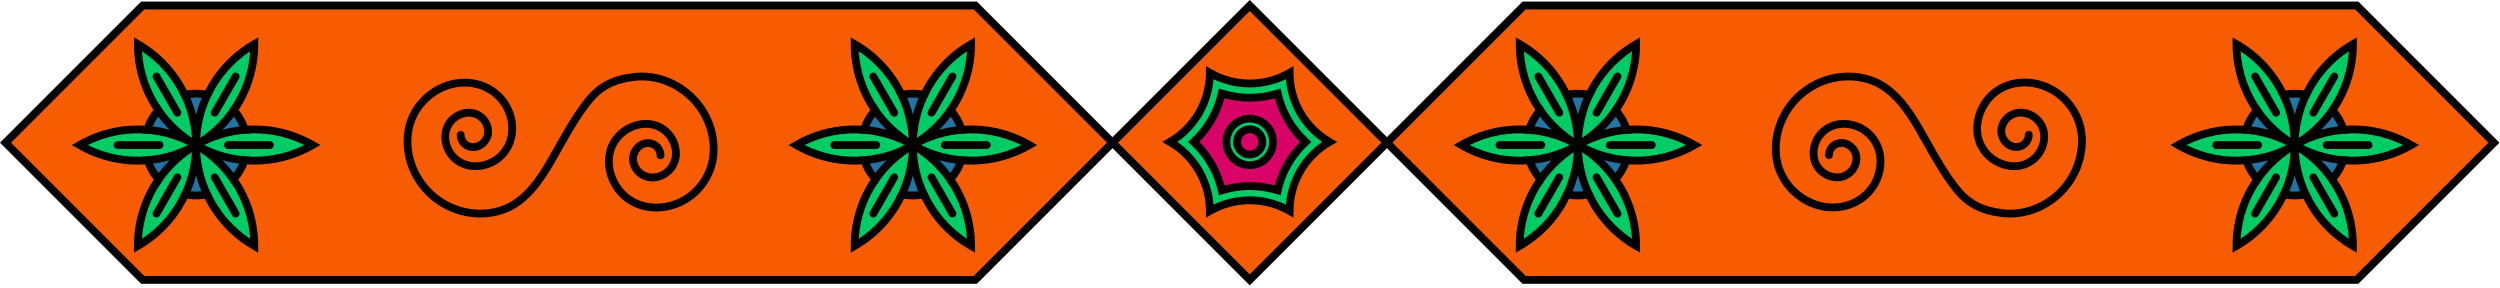 <svg width="677" height="78" viewBox="0 0 677 78" fill="none" xmlns="http://www.w3.org/2000/svg">
<g clip-path="url(#clip0_15_2)">
<path d="M412.729 1.49L638.212 1.49C645.465 8.743 651.129 14.404 656.787 20.065C662.45 25.726 668.108 31.383 675.364 38.639C660.855 53.148 652.721 61.282 638.212 75.791L412.73 75.791C398.424 61.485 390.315 53.376 376.187 39.244C376.387 39.044 376.59 38.841 376.793 38.638C376.59 38.435 376.387 38.229 376.187 38.029C390.317 23.899 398.423 15.793 412.729 1.49Z" fill="#F75C03"/>
<path d="M374.087 38.639L375.441 37.284C389.572 23.153 397.678 15.047 411.984 0.744L412.293 0.435L638.648 0.435L646.817 8.604C650.63 12.416 654.082 15.868 657.531 19.319C663.194 24.979 668.852 30.637 676.108 37.894L676.854 38.639L638.648 76.845L412.293 76.845L411.984 76.536C397.678 62.23 389.569 54.121 375.441 39.989C375.242 39.793 375.037 39.588 374.832 39.383L374.087 38.639ZM413.166 2.544C399.097 16.61 391.015 24.692 377.069 38.638C391.013 52.585 399.1 60.672 413.166 74.738L637.775 74.738L673.874 38.639C666.973 31.738 661.51 26.276 656.041 20.81C652.591 17.358 649.14 13.907 645.327 10.095L637.775 2.544L413.166 2.544Z" fill="black"/>
<path d="M617.821 41.402L611.321 48.539C611.321 48.539 607.764 44.865 608.292 43.389L617.821 41.402Z" fill="#2274A5"/>
<path d="M411.536 11.958C417.159 15.202 421.535 20.035 424.237 25.703C426.225 29.873 427.307 34.497 427.307 39.276C423.181 36.894 419.727 33.656 417.111 29.867C413.54 24.685 411.536 18.463 411.536 11.958Z" fill="#00CC66"/>
<path d="M430.374 25.703C433.076 20.036 437.452 15.203 443.075 11.958C443.075 18.462 441.071 24.685 437.5 29.867C434.884 33.657 431.43 36.895 427.307 39.276C427.307 34.497 428.385 29.873 430.374 25.703Z" fill="#00CC66"/>
<path d="M605.644 11.958C611.267 15.202 615.643 20.035 618.345 25.703C620.333 29.873 621.412 34.497 621.412 39.276C617.289 36.894 613.836 33.656 611.219 29.867C607.648 24.685 605.644 18.463 605.644 11.958Z" fill="#00CC66"/>
<path d="M624.482 25.703C627.184 20.036 631.56 15.203 637.183 11.958C637.183 18.462 635.179 24.685 631.608 29.867C628.992 33.657 625.538 36.895 621.412 39.276C621.412 34.497 622.493 29.873 624.482 25.703Z" fill="#00CC66"/>
<path d="M424.237 25.703C425.226 25.481 426.251 25.36 427.307 25.36C428.36 25.36 429.384 25.481 430.374 25.703C428.386 29.873 427.307 34.497 427.307 39.276C427.307 34.497 426.225 29.873 424.237 25.703Z" fill="#2274A5"/>
<path d="M618.345 25.703C619.334 25.481 620.359 25.36 621.412 25.36C622.465 25.36 623.492 25.481 624.482 25.703C622.494 29.873 621.412 34.497 621.412 39.276C621.412 34.497 620.334 29.873 618.345 25.703Z" fill="#2274A5"/>
<path d="M414.108 35.154C414.707 33.166 415.748 31.364 417.111 29.867C419.727 33.657 423.181 36.895 427.307 39.276C423.197 36.901 418.684 35.528 414.108 35.154Z" fill="#2274A5"/>
<path d="M437.5 29.867C438.864 31.364 439.904 33.165 440.503 35.154C435.927 35.528 431.414 36.901 427.307 39.277C431.43 36.895 434.883 33.657 437.5 29.867Z" fill="#2274A5"/>
<path d="M608.213 35.154C608.816 33.166 609.856 31.364 611.219 29.867C613.835 33.657 617.289 36.895 621.412 39.276C617.302 36.901 612.792 35.528 608.213 35.154Z" fill="#2274A5"/>
<path d="M631.608 29.867C632.972 31.364 634.012 33.165 634.611 35.154C630.035 35.528 625.522 36.901 621.412 39.277C625.538 36.895 628.992 33.657 631.608 29.867Z" fill="#2274A5"/>
<path d="M395.762 39.276C401.413 36.013 407.819 34.639 414.108 35.153C418.684 35.527 423.197 36.9 427.307 39.276C423.219 41.635 418.735 43.005 414.184 43.389C407.876 43.922 401.435 42.549 395.762 39.276Z" fill="#00CC66"/>
<path d="M440.503 35.154C446.789 34.637 453.198 36.013 458.849 39.277C453.175 42.553 446.734 43.923 440.424 43.39C435.876 43.006 431.392 41.633 427.307 39.277C431.414 36.901 435.927 35.528 440.503 35.154Z" fill="#00CC66"/>
<path d="M589.87 39.276C595.521 36.013 601.927 34.639 608.213 35.153C612.792 35.527 617.302 36.9 621.412 39.276C617.327 41.635 612.843 43.005 608.292 43.389C601.981 43.922 595.543 42.549 589.87 39.276Z" fill="#00CC66"/>
<path d="M634.611 35.154C640.897 34.637 647.306 36.013 652.954 39.277C647.284 42.553 640.843 43.923 634.532 43.39C629.981 43.006 625.5 41.633 621.412 39.277C625.522 36.901 630.035 35.528 634.611 35.154Z" fill="#00CC66"/>
<path d="M414.184 43.39C418.735 43.006 423.219 41.636 427.307 39.277C423.232 41.627 419.816 44.811 417.213 48.54C415.855 47.084 414.812 45.33 414.184 43.39Z" fill="#2274A5"/>
<path d="M427.307 39.276C431.392 41.632 435.876 43.005 440.424 43.389C439.799 45.33 438.756 47.084 437.399 48.539C434.794 44.81 431.379 41.626 427.307 39.276Z" fill="#2274A5"/>
<path d="M621.412 39.276C625.5 41.632 629.981 43.005 634.532 43.389C633.907 45.33 632.864 47.084 631.507 48.539C628.903 44.81 625.487 41.626 621.412 39.276Z" fill="#2274A5"/>
<path d="M417.212 48.54C419.816 44.811 423.231 41.626 427.306 39.277C427.306 43.967 426.266 48.506 424.344 52.616C421.655 58.385 417.234 63.303 411.535 66.592C411.536 60.023 413.575 53.75 417.212 48.54Z" fill="#00CC66"/>
<path d="M427.307 39.276C431.379 41.626 434.795 44.81 437.398 48.539C441.036 53.75 443.075 60.022 443.075 66.59C437.376 63.301 432.958 58.383 430.266 52.614C428.344 48.505 427.307 43.967 427.307 39.276Z" fill="#00CC66"/>
<path d="M611.321 48.54C613.925 44.811 617.34 41.626 621.412 39.277C621.412 43.967 620.375 48.506 618.453 52.616C615.761 58.385 611.343 63.303 605.644 66.592C605.644 60.023 607.683 53.75 611.321 48.54Z" fill="#00CC66"/>
<path d="M621.412 39.276C625.487 41.626 628.903 44.81 631.506 48.539C635.144 53.75 637.183 60.022 637.183 66.59C631.484 63.301 627.063 58.383 624.374 52.614C622.452 48.505 621.412 43.967 621.412 39.276Z" fill="#00CC66"/>
<path d="M424.345 52.615C426.267 48.505 427.307 43.967 427.307 39.276C427.307 43.966 428.344 48.505 430.266 52.615C429.311 52.824 428.322 52.932 427.307 52.932C426.289 52.932 425.299 52.824 424.345 52.615Z" fill="#2274A5"/>
<path d="M618.453 52.615C620.375 48.505 621.412 43.967 621.412 39.276C621.412 43.966 622.452 48.505 624.374 52.615C623.419 52.824 622.43 52.932 621.412 52.932C620.397 52.932 619.408 52.824 618.453 52.615Z" fill="#2274A5"/>
<path d="M479.827 40.234C479.827 37.052 480.628 33.773 482.205 30.775C484.715 26.007 489.088 22.323 494.202 20.67C499.548 18.943 505.411 19.466 509.888 22.068C514.376 24.68 517.369 28.963 519.936 33.203L521.806 36.444C522.128 37.013 522.446 37.577 522.764 38.143C525.14 42.365 527.597 46.731 530.631 50.527C533.586 54.224 537.098 56.062 542.374 56.674C547.515 57.267 552.76 55.477 556.764 51.763C560.521 48.279 562.738 43.206 562.738 38.133C562.738 38.021 562.737 37.909 562.735 37.796C562.637 32.624 559.779 27.825 555.274 25.271C550.48 22.552 544.666 22.803 540.805 25.897C537.174 28.803 534.982 34.618 537.6 39.315C538.883 41.621 541.336 43.349 544.001 43.824C546.281 44.23 548.439 43.677 550.08 42.267C551.924 40.677 552.861 38.109 552.416 35.874C551.954 33.572 549.997 31.8 547.658 31.565C546.52 31.451 545.364 31.8 544.486 32.521C543.644 33.213 543.124 34.183 543.021 35.254C542.917 36.346 543.444 37.498 544.365 38.191C544.819 38.532 545.753 39.034 546.913 38.573C547.751 38.241 548.335 37.38 548.335 36.479C548.335 35.897 548.807 35.425 549.389 35.425C549.971 35.425 550.443 35.897 550.443 36.479C550.443 38.25 549.337 39.878 547.691 40.532C546.145 41.146 544.471 40.908 543.099 39.877C541.603 38.753 540.745 36.858 540.923 35.053C541.08 33.421 541.87 31.944 543.148 30.893C544.456 29.819 546.176 29.3 547.868 29.469C551.12 29.795 553.839 32.259 554.482 35.46C555.084 38.459 553.895 41.76 551.454 43.864C549.324 45.696 546.546 46.418 543.631 45.898C540.358 45.315 537.342 43.185 535.758 40.34C532.927 35.258 534.564 28.191 539.487 24.252C544.014 20.625 550.776 20.297 556.313 23.438C561.462 26.357 564.73 31.844 564.842 37.756C564.956 43.603 562.534 49.286 558.197 53.308C553.741 57.441 547.885 59.431 542.131 58.767C536.25 58.085 532.319 56.014 528.984 51.842C525.844 47.912 523.345 43.471 520.927 39.176C520.61 38.612 520.293 38.05 519.976 37.49L518.122 34.275C515.711 30.293 512.908 26.263 508.828 23.889C504.861 21.582 499.635 21.128 494.85 22.674C490.255 24.16 486.326 27.47 484.07 31.755C481.628 36.396 481.254 41.758 483.066 46.096C484.924 50.544 489.005 53.899 493.717 54.854C498.709 55.863 503.643 53.948 506.286 49.975C508.718 46.316 509.211 40.709 505.445 37.074C503.601 35.298 501.003 34.384 498.497 34.632C496.382 34.841 494.573 35.883 493.403 37.567C492.046 39.52 491.767 42.014 492.693 43.92C493.662 45.916 495.908 47.188 498.033 46.942C500.143 46.7 501.776 44.824 501.668 42.711C501.619 41.712 500.99 40.713 500.065 40.164C499.597 39.887 498.657 39.496 497.614 40.001C496.852 40.369 496.341 41.181 496.341 42.022C496.341 42.026 496.341 42.03 496.341 42.03C496.341 42.611 495.871 43.082 495.29 43.084C494.708 43.086 494.235 42.615 494.233 42.033C494.233 42.029 494.233 42.025 494.233 42.022C494.233 40.364 495.199 38.827 496.696 38.104C498.105 37.422 499.726 37.512 501.14 38.352C502.68 39.266 503.688 40.896 503.773 42.607C503.928 45.774 501.465 48.67 498.274 49.036C495.241 49.386 492.166 47.661 490.797 44.841C489.544 42.26 489.888 38.933 491.673 36.365C493.201 34.166 495.552 32.805 498.291 32.535C501.404 32.228 504.626 33.357 506.909 35.557C510.966 39.472 511.443 46.026 508.042 51.142C504.922 55.831 499.136 58.099 493.3 56.919C487.912 55.828 483.246 51.992 481.123 46.908C480.256 44.835 479.827 42.56 479.827 40.234Z" fill="black"/>
<path d="M301.277 38.639C286.768 53.148 278.634 61.282 264.125 75.791L38.643 75.791C24.134 61.282 16 53.148 1.491 38.639C15.999 24.13 24.134 15.996 38.643 1.49L264.125 1.49C271.378 8.743 277.042 14.404 282.7 20.065C288.364 25.726 294.019 31.38 301.278 38.636L301.278 38.639L301.277 38.639Z" fill="#F75C03"/>
<path d="M338.427 1.49C345.683 8.743 351.341 14.404 357.005 20.065C362.504 25.567 368.006 31.063 374.974 38.031C374.774 38.231 374.568 38.437 374.365 38.64C374.568 38.843 374.771 39.046 374.974 39.246C368.01 46.213 362.504 51.713 357.005 57.218C351.341 62.876 345.683 68.54 338.427 75.793C323.918 61.284 315.784 53.15 301.278 38.641L301.278 38.638C308.531 31.382 314.192 25.727 319.849 20.067C325.513 14.404 331.171 8.743 338.427 1.49Z" fill="#F75C03"/>
<path d="M300.222 38.639C300.222 38.439 300.278 38.252 300.374 38.092C300.417 38.02 300.47 37.952 300.532 37.89C304.316 34.105 307.666 30.756 310.809 27.614C313.69 24.733 316.397 22.027 319.103 19.319L338.427 1.35696e-05L357.75 19.319C360.857 22.428 363.964 25.534 367.337 28.905L377.07 38.639L367.517 48.193C364.076 51.634 360.913 54.797 357.751 57.962C354.496 61.214 351.243 64.467 347.689 68.022L338.428 77.282L337.683 76.537C323.182 62.036 315.048 53.902 300.558 39.408C300.351 39.216 300.222 38.942 300.222 38.639ZM338.427 2.98L320.595 20.81C317.889 23.517 315.182 26.224 312.3 29.105C309.365 32.039 306.248 35.155 302.767 38.638C316.564 52.438 324.628 60.502 338.427 74.302L346.197 66.532C349.752 62.976 353.005 59.723 356.26 56.472C359.421 53.308 362.584 50.145 366.026 46.703L374.091 38.638L365.847 30.396C362.474 27.025 359.367 23.918 356.26 20.81L338.427 2.98Z" fill="black"/>
<path d="M2.88477e-05 38.639L0.745 37.894C15.254 23.385 23.389 15.251 37.898 0.745L38.207 0.436L264.562 0.436L272.428 8.301C276.362 12.234 279.905 15.777 283.446 19.319L302.332 38.199L302.332 39.075L264.562 76.845L38.207 76.845L2.88477e-05 38.639ZM39.079 2.544C25.013 16.608 16.924 24.696 2.981 38.64L39.079 74.738L263.689 74.738L299.789 38.638L281.955 20.81C278.414 17.267 274.871 13.724 270.938 9.791L263.69 2.543L39.079 2.544Z" fill="black"/>
<path d="M37.329 11.958C42.952 15.202 47.328 20.035 50.03 25.703C52.018 29.873 53.1 34.497 53.1 39.276C48.974 36.894 45.521 33.656 42.904 29.867C39.333 24.685 37.329 18.463 37.329 11.958Z" fill="#00CC66"/>
<path d="M56.167 25.703C58.869 20.036 63.245 15.203 68.868 11.958C68.868 18.462 66.864 24.685 63.293 29.867C60.677 33.657 57.223 36.895 53.1 39.276C53.1 34.497 54.178 29.873 56.167 25.703Z" fill="#00CC66"/>
<path d="M231.437 11.958C237.06 15.202 241.436 20.035 244.138 25.703C246.126 29.873 247.205 34.497 247.205 39.276C243.082 36.894 239.629 33.656 237.012 29.867C233.442 24.685 231.437 18.463 231.437 11.958Z" fill="#00CC66"/>
<path d="M250.275 25.703C252.977 20.036 257.353 15.203 262.976 11.958C262.976 18.462 260.972 24.685 257.401 29.867C254.785 33.657 251.331 36.895 247.205 39.276C247.205 34.497 248.287 29.873 250.275 25.703Z" fill="#00CC66"/>
<path d="M327.627 19.722C330.97 21.65 334.699 22.614 338.429 22.614C342.159 22.614 345.885 21.65 349.227 19.722C349.227 23.582 350.258 27.292 352.122 30.52C353.987 33.752 356.686 36.498 360.028 38.426C356.685 40.357 353.987 43.104 352.122 46.332C350.257 49.564 349.227 53.277 349.227 57.134C345.884 55.206 342.158 54.239 338.429 54.239C334.7 54.239 330.97 55.206 327.627 57.134C327.627 49.418 323.511 42.286 316.825 38.426C320.168 36.498 322.866 33.751 324.731 30.52C326.597 27.292 327.627 23.581 327.627 19.722ZM346.002 25.307C341.077 26.836 335.778 26.836 330.852 25.307C329.714 30.337 327.065 34.926 323.276 38.427C327.066 41.928 329.714 46.517 330.852 51.55C335.777 50.018 341.076 50.018 346.002 51.55C347.141 46.517 349.792 41.928 353.578 38.427C349.792 34.925 347.14 30.336 346.002 25.307Z" fill="#00CC66"/>
<path d="M50.03 25.703C51.019 25.481 52.044 25.36 53.1 25.36C54.153 25.36 55.177 25.481 56.167 25.703C54.179 29.873 53.1 34.497 53.1 39.276C53.1 34.497 52.019 29.873 50.03 25.703Z" fill="#2274A5"/>
<path d="M244.138 25.703C245.127 25.481 246.152 25.36 247.205 25.36C248.261 25.36 249.285 25.481 250.275 25.703C248.287 29.873 247.205 34.497 247.205 39.276C247.205 34.497 246.127 29.873 244.138 25.703Z" fill="#2274A5"/>
<path d="M330.852 25.307C335.777 26.836 341.076 26.836 346.002 25.307C347.141 30.337 349.792 34.926 353.578 38.427C349.791 41.928 347.14 46.517 346.002 51.55C341.077 50.018 335.778 50.018 330.852 51.55C329.714 46.517 327.065 41.928 323.276 38.427C327.066 34.925 329.714 30.336 330.852 25.307ZM338.429 32.119C334.944 32.119 332.121 34.945 332.121 38.427C332.121 41.912 334.943 44.735 338.429 44.735C341.911 44.735 344.737 41.913 344.737 38.427C344.737 34.944 341.911 32.119 338.429 32.119Z" fill="#D90368"/>
<path d="M39.901 35.154C40.5 33.166 41.541 31.364 42.904 29.867C45.52 33.657 48.974 36.895 53.1 39.276C48.99 36.901 44.477 35.528 39.901 35.154Z" fill="#2274A5"/>
<path d="M63.293 29.867C64.657 31.364 65.697 33.165 66.296 35.154C61.72 35.528 57.21 36.901 53.1 39.277C57.223 36.895 60.676 33.657 63.293 29.867Z" fill="#2274A5"/>
<path d="M234.009 35.154C234.608 33.166 235.649 31.364 237.012 29.867C239.628 33.657 243.082 36.895 247.205 39.276C243.095 36.901 238.585 35.528 234.009 35.154Z" fill="#2274A5"/>
<path d="M257.401 29.867C258.765 31.364 259.805 33.165 260.404 35.154C255.828 35.528 251.315 36.901 247.205 39.277C251.331 36.895 254.785 33.657 257.401 29.867Z" fill="#2274A5"/>
<path d="M332.121 38.426C332.121 34.944 334.943 32.118 338.429 32.118C341.911 32.118 344.737 34.944 344.737 38.426C344.737 41.911 341.911 44.734 338.429 44.734C334.943 44.734 332.121 41.912 332.121 38.426ZM338.429 35.008C336.542 35.008 335.007 36.54 335.007 38.427C335.007 40.314 336.542 41.849 338.429 41.849C340.316 41.849 341.848 40.314 341.848 38.427C341.848 36.54 340.316 35.008 338.429 35.008Z" fill="#00CC66"/>
<path d="M21.558 39.276C27.206 36.013 33.612 34.639 39.901 35.153C44.477 35.527 48.99 36.9 53.1 39.276C49.012 41.635 44.528 43.005 39.98 43.389C33.669 43.922 27.228 42.549 21.558 39.276Z" fill="#00CC66"/>
<path d="M66.296 35.154C72.582 34.637 78.991 36.013 84.642 39.277C78.968 42.553 72.527 43.923 66.217 43.39C61.669 43.006 57.185 41.633 53.1 39.277C57.21 36.901 61.72 35.528 66.296 35.154Z" fill="#00CC66"/>
<path d="M215.663 39.276C221.314 36.013 227.72 34.639 234.009 35.153C238.585 35.527 243.095 36.9 247.205 39.276C243.12 41.635 238.636 43.005 234.085 43.389C227.777 43.922 221.337 42.549 215.663 39.276Z" fill="#00CC66"/>
<path d="M260.404 35.154C266.69 34.637 273.099 36.013 278.747 39.277C273.077 42.553 266.636 43.923 260.325 43.39C255.774 43.006 251.293 41.633 247.205 39.277C251.315 36.901 255.828 35.528 260.404 35.154Z" fill="#00CC66"/>
<path d="M335.007 38.426C335.007 36.539 336.542 35.007 338.429 35.007C340.316 35.007 341.848 36.539 341.848 38.426C341.848 40.313 340.316 41.848 338.429 41.848C336.542 41.848 335.007 40.313 335.007 38.426Z" fill="#D90368"/>
<path d="M39.98 43.39C44.528 43.006 49.012 41.636 53.1 39.277C49.025 41.627 45.609 44.811 43.006 48.54C41.648 47.084 40.605 45.33 39.98 43.39Z" fill="#2274A5"/>
<path d="M53.1 39.276C57.185 41.632 61.669 43.005 66.217 43.389C65.592 45.33 64.549 47.084 63.192 48.539C60.588 44.81 57.172 41.626 53.1 39.276Z" fill="#2274A5"/>
<path d="M234.085 43.39C238.636 43.006 243.12 41.636 247.205 39.277C243.133 41.627 239.717 44.811 237.114 48.54C235.757 47.084 234.71 45.33 234.085 43.39Z" fill="#2274A5"/>
<path d="M247.205 39.276C251.293 41.632 255.774 43.005 260.325 43.389C259.7 45.33 258.657 47.084 257.3 48.539C254.696 44.81 251.28 41.626 247.205 39.276Z" fill="#2274A5"/>
<path d="M43.006 48.54C45.61 44.811 49.025 41.626 53.1 39.277C53.1 43.967 52.06 48.506 50.138 52.616C47.449 58.385 43.028 63.303 37.329 66.592C37.329 60.023 39.368 53.75 43.006 48.54Z" fill="#00CC66"/>
<path d="M53.1 39.276C57.172 41.626 60.588 44.81 63.191 48.539C66.829 53.75 68.868 60.022 68.868 66.59C63.169 63.301 58.751 58.383 56.059 52.614C54.137 48.505 53.1 43.967 53.1 39.276Z" fill="#00CC66"/>
<path d="M237.114 48.54C239.718 44.811 243.133 41.626 247.205 39.277C247.205 43.967 246.168 48.506 244.246 52.616C241.554 58.385 237.136 63.303 231.437 66.592C231.437 60.023 233.476 53.75 237.114 48.54Z" fill="#00CC66"/>
<path d="M247.205 39.276C251.28 41.626 254.696 44.81 257.299 48.539C260.937 53.75 262.976 60.022 262.976 66.59C257.277 63.301 252.856 58.383 250.167 52.614C248.245 48.505 247.205 43.967 247.205 39.276Z" fill="#00CC66"/>
<path d="M50.138 52.615C52.06 48.505 53.1 43.967 53.1 39.276C53.1 43.966 54.137 48.505 56.059 52.615C55.104 52.824 54.115 52.932 53.1 52.932C52.082 52.932 51.093 52.824 50.138 52.615Z" fill="#2274A5"/>
<path d="M244.246 52.615C246.168 48.505 247.205 43.967 247.205 39.276C247.205 43.966 248.245 48.505 250.167 52.615C249.212 52.824 248.223 52.932 247.205 52.932C246.19 52.932 245.201 52.824 244.246 52.615Z" fill="#2274A5"/>
<path d="M314.717 38.426L316.299 37.513C319.418 35.714 322.018 33.114 323.819 29.993C325.621 26.873 326.573 23.322 326.573 19.721L326.573 17.897L328.153 18.808C331.273 20.608 334.826 21.559 338.428 21.559C342.028 21.559 345.58 20.608 348.7 18.808L350.28 17.897L350.28 19.721C350.28 23.321 351.233 26.873 353.034 29.993C354.835 33.114 357.435 35.714 360.554 37.513L362.135 38.425L360.555 39.338C357.435 41.141 354.834 43.741 353.034 46.859C351.232 49.982 350.28 53.535 350.28 57.134L350.28 58.958L348.7 58.047C345.576 56.245 342.024 55.292 338.428 55.292C334.83 55.292 331.277 56.245 328.153 58.047L326.573 58.958L326.573 57.134C326.573 49.817 322.636 42.998 316.298 39.339L314.717 38.426ZM328.616 21.434C328.359 24.811 327.345 28.104 325.644 31.047C323.945 33.991 321.6 36.516 318.803 38.426C324.466 42.299 328.094 48.581 328.616 55.422C331.673 53.954 335.033 53.185 338.429 53.185C341.824 53.185 345.182 53.954 348.239 55.422C348.496 52.046 349.511 48.752 351.211 45.806C352.91 42.864 355.255 40.339 358.052 38.427C355.255 36.517 352.91 33.992 351.211 31.048C349.511 28.104 348.497 24.811 348.239 21.435C345.185 22.9 341.827 23.669 338.429 23.669C335.03 23.668 331.67 22.9 328.616 21.434Z" fill="black"/>
<path d="M321.724 38.426L322.562 37.652C326.215 34.277 328.727 29.928 329.825 25.074L330.077 23.962L331.166 24.3C335.917 25.774 340.939 25.774 345.691 24.3L346.78 23.962L347.032 25.074C348.13 29.924 350.642 34.274 354.296 37.652L355.133 38.426L354.296 39.2C350.641 42.579 348.129 46.93 347.032 51.782L346.78 52.895L345.691 52.556C340.94 51.078 335.918 51.078 331.167 52.556L330.078 52.895L329.826 51.782C328.728 46.926 326.216 42.576 322.563 39.2L321.724 38.426ZM331.612 26.621C330.402 31.098 328.067 35.142 324.796 38.426C328.068 41.71 330.403 45.756 331.612 50.234C336.093 49.041 340.763 49.041 345.243 50.234C346.452 45.758 348.788 41.713 352.06 38.426C348.788 35.139 346.452 31.096 345.243 26.621C340.762 27.811 336.092 27.811 331.612 26.621Z" fill="black"/>
<path d="M331.067 38.426C331.067 34.367 334.369 31.065 338.428 31.065C342.487 31.065 345.79 34.367 345.79 38.426C345.79 42.485 342.487 45.788 338.428 45.788C334.369 45.788 331.067 42.485 331.067 38.426ZM343.683 38.426C343.683 35.529 341.326 33.172 338.429 33.172C335.532 33.172 333.175 35.529 333.175 38.426C333.175 41.323 335.532 43.68 338.429 43.68C341.326 43.68 343.683 41.323 343.683 38.426Z" fill="black"/>
<path d="M333.953 38.426C333.953 35.96 335.961 33.954 338.428 33.954C340.895 33.954 342.901 35.96 342.901 38.426C342.901 40.894 340.895 42.902 338.428 42.902C335.961 42.902 333.953 40.894 333.953 38.426ZM340.794 38.426C340.794 37.122 339.733 36.061 338.429 36.061C337.123 36.061 336.061 37.122 336.061 38.426C336.061 39.732 337.123 40.794 338.429 40.794C339.733 40.794 340.794 39.732 340.794 38.426Z" fill="black"/>
<path d="M109.295 38.316C109.295 35.989 109.724 33.715 110.591 31.64C112.715 26.555 117.381 22.719 122.768 21.629C128.605 20.449 134.391 22.717 137.51 27.406C140.912 32.523 140.435 39.078 136.378 42.991C134.094 45.191 130.872 46.321 127.759 46.014C125.02 45.744 122.67 44.385 121.141 42.187C119.357 39.615 119.014 36.288 120.265 33.707C121.633 30.887 124.709 29.161 127.743 29.511C130.934 29.877 133.406 32.769 133.242 35.945C133.155 37.656 132.145 39.285 130.606 40.198C129.193 41.036 127.574 41.127 126.166 40.447C124.666 39.719 123.699 38.176 123.699 36.517C123.699 35.935 124.171 35.463 124.753 35.463C125.335 35.463 125.807 35.935 125.807 36.517C125.807 37.362 126.321 38.179 127.085 38.55C128.125 39.052 129.065 38.662 129.532 38.385C130.457 37.836 131.088 36.837 131.138 35.839C131.243 33.762 129.612 31.847 127.503 31.605C125.377 31.36 123.131 32.631 122.162 34.628C121.237 36.535 121.516 39.03 122.873 40.985C124.043 42.667 125.852 43.709 127.967 43.917C130.474 44.164 133.072 43.251 134.917 41.474C138.683 37.843 138.191 32.236 135.757 28.574C133.115 24.602 128.181 22.687 123.188 23.696C118.477 24.649 114.396 28.005 112.538 32.454C110.725 36.793 111.1 42.155 113.542 46.795C115.798 51.081 119.727 54.392 124.322 55.877C129.111 57.424 134.336 56.97 138.3 54.663C142.383 52.285 145.185 48.257 147.604 44.258L149.451 41.055C149.765 40.501 150.082 39.938 150.4 39.373C152.817 35.079 155.316 30.638 158.455 26.709C161.787 22.536 165.719 20.466 171.602 19.787C177.355 19.12 183.212 21.11 187.669 25.247C192.005 29.265 194.415 34.925 194.313 40.796C194.201 46.706 190.933 52.193 185.785 55.116C180.248 58.253 173.485 57.926 168.956 54.303C164.035 50.363 162.399 43.295 165.227 38.211C166.813 35.365 169.832 33.235 173.106 32.653C176.02 32.135 178.797 32.858 180.926 34.69C183.367 36.794 184.557 40.091 183.952 43.095C183.311 46.298 180.592 48.76 177.34 49.083C175.648 49.252 173.928 48.733 172.62 47.659C171.343 46.61 170.553 45.132 170.396 43.499C170.219 41.686 171.076 39.799 172.573 38.675C173.945 37.644 175.619 37.406 177.166 38.02C178.812 38.678 179.917 40.306 179.917 42.073C179.917 42.655 179.445 43.127 178.863 43.127C178.281 43.127 177.809 42.655 177.809 42.073C177.809 41.16 177.237 40.319 176.385 39.978C175.226 39.517 174.292 40.02 173.839 40.36C172.917 41.052 172.389 42.207 172.494 43.297C172.597 44.369 173.117 45.34 173.958 46.031C174.836 46.752 175.992 47.1 177.131 46.987C179.47 46.755 181.425 44.984 181.886 42.682C182.335 40.446 181.397 37.879 179.552 36.288C177.913 34.878 175.755 34.324 173.476 34.729C170.81 35.203 168.355 36.93 167.07 39.237C164.454 43.936 166.646 49.751 170.275 52.658C174.138 55.748 179.954 55.999 184.747 53.284C189.251 50.727 192.11 45.927 192.207 40.757C192.329 35.567 190.076 30.351 186.237 26.793C182.232 23.075 176.987 21.285 171.846 21.881C166.567 22.49 163.056 24.327 160.104 28.025C157.071 31.822 154.614 36.186 152.238 40.407C151.919 40.973 151.601 41.538 151.282 42.101L149.42 45.33C146.845 49.587 143.853 53.869 139.362 56.484C134.889 59.088 129.025 59.611 123.675 57.883C118.561 56.23 114.188 52.547 111.678 47.777C110.097 44.777 109.296 41.497 109.295 38.316Z" fill="black"/>
<path d="M19.451 39.277L21.031 38.364C26.794 35.035 33.35 33.561 39.987 34.104C40.567 34.152 40.991 34.66 40.952 35.24C40.904 35.82 40.396 36.252 39.816 36.204C34.251 35.75 28.749 36.809 23.786 39.276C28.775 41.755 34.303 42.812 39.892 42.34C40.472 42.291 40.982 42.722 41.031 43.302C41.077 43.881 40.649 44.391 40.069 44.441C33.407 45.003 26.823 43.533 21.031 40.19L19.451 39.277Z" fill="black"/>
<path d="M36.275 68.416L36.275 66.591C36.275 59.885 38.304 53.434 42.142 47.936C42.475 47.459 43.132 47.342 43.609 47.675C44.086 48.009 44.203 48.665 43.87 49.142C40.65 53.755 38.792 59.085 38.443 64.662C43.109 61.566 46.801 57.28 49.183 52.169C49.429 51.642 50.056 51.413 50.583 51.659C51.11 51.905 51.339 52.531 51.093 53.059C48.254 59.149 43.677 64.143 37.856 67.502L36.275 68.416Z" fill="black"/>
<path d="M36.275 11.958L36.275 10.134L37.855 11.046C43.589 14.354 48.128 19.266 50.981 25.25C51.231 25.777 51.008 26.405 50.483 26.655C49.958 26.905 49.329 26.683 49.078 26.157C46.688 21.143 43.032 16.935 38.442 13.888C38.787 19.403 40.612 24.685 43.771 29.27C44.101 29.75 43.98 30.405 43.501 30.736C43.021 31.066 42.365 30.946 42.035 30.466C38.267 24.995 36.275 18.596 36.275 11.958Z" fill="black"/>
<path d="M57.095 30.529C57.095 30.35 57.14 30.169 57.236 30.003L62.906 20.178C63.197 19.674 63.841 19.501 64.346 19.792C64.85 20.083 65.022 20.729 64.732 21.231L59.062 31.056C58.771 31.56 58.127 31.733 57.622 31.442C57.284 31.247 57.095 30.893 57.095 30.529Z" fill="black"/>
<path d="M41.324 20.706C41.324 20.342 41.513 19.988 41.851 19.793C42.355 19.502 43 19.675 43.291 20.179L48.961 30.004C49.253 30.507 49.079 31.152 48.575 31.443C48.071 31.734 47.426 31.561 47.136 31.057L41.466 21.232C41.369 21.066 41.324 20.885 41.324 20.706Z" fill="black"/>
<path d="M41.324 57.844C41.324 57.665 41.369 57.484 41.465 57.318L47.135 47.493C47.426 46.989 48.07 46.816 48.574 47.107C49.078 47.398 49.25 48.043 48.96 48.546L43.29 58.371C42.999 58.875 42.355 59.048 41.85 58.757C41.513 58.562 41.324 58.207 41.324 57.844Z" fill="black"/>
<path d="M30.795 39.276C30.795 38.694 31.267 38.222 31.849 38.222L43.193 38.222C43.775 38.222 44.247 38.694 44.247 39.276C44.247 39.858 43.775 40.33 43.193 40.33L31.849 40.33C31.267 40.33 30.795 39.858 30.795 39.276Z" fill="black"/>
<path d="M60.698 39.276C60.698 38.694 61.17 38.222 61.752 38.222L73.096 38.222C73.678 38.222 74.15 38.694 74.15 39.276C74.15 39.858 73.678 40.33 73.096 40.33L61.752 40.33C61.169 40.33 60.698 39.858 60.698 39.276Z" fill="black"/>
<path d="M57.095 48.021C57.095 47.657 57.284 47.303 57.622 47.108C58.126 46.817 58.77 46.99 59.062 47.494L64.732 57.319C65.023 57.822 64.851 58.467 64.346 58.758C63.842 59.049 63.198 58.876 62.906 58.372L57.236 48.547C57.14 48.381 57.095 48.2 57.095 48.021Z" fill="black"/>
<path d="M38.516 36.098L38.892 34.85C39.523 32.754 40.641 30.786 42.125 29.158L43.018 28.178L43.771 29.269C46.362 33.022 49.673 36.08 53.612 38.356C53.617 38.359 53.622 38.362 53.627 38.364L52.573 40.189L52.571 40.187C52.568 40.185 52.565 40.184 52.562 40.182C48.631 37.912 44.342 36.574 39.816 36.204L38.516 36.098ZM42.851 31.591C42.246 32.412 41.739 33.305 41.347 34.242C42.922 34.436 44.468 34.741 45.98 35.157C44.853 34.046 43.805 32.853 42.851 31.591Z" fill="black"/>
<path d="M55.113 25.702C55.113 25.55 55.146 25.396 55.216 25.249C58.069 19.265 62.608 14.353 68.342 11.045L69.922 10.133L69.922 11.957C69.922 18.595 67.93 24.994 64.161 30.464C63.831 30.943 63.175 31.064 62.695 30.734C62.216 30.403 62.096 29.747 62.425 29.268C65.584 24.684 67.409 19.401 67.754 13.886C63.164 16.933 59.509 21.141 57.118 26.155C56.867 26.68 56.238 26.903 55.713 26.653C55.335 26.474 55.113 26.096 55.113 25.702Z" fill="black"/>
<path d="M65.163 43.391C65.163 43.361 65.164 43.331 65.167 43.301C65.216 42.721 65.726 42.29 66.306 42.339C71.898 42.811 77.428 41.754 82.415 39.276C77.446 36.806 71.943 35.746 66.383 36.204C65.803 36.252 65.294 35.82 65.246 35.24C65.198 34.665 65.629 34.152 66.21 34.103C72.842 33.557 79.398 35.03 85.17 38.363L86.751 39.276L85.17 40.189C79.38 43.533 72.795 45.003 66.129 44.44C65.578 44.393 65.163 43.933 65.163 43.391Z" fill="black"/>
<path d="M55.005 52.616C55.005 52.219 55.23 51.839 55.613 51.66C56.14 51.414 56.768 51.642 57.014 52.169C59.4 57.281 63.092 61.567 67.754 64.662C67.405 59.086 65.547 53.755 62.327 49.142C61.993 48.665 62.11 48.008 62.588 47.675C63.065 47.342 63.722 47.458 64.055 47.936C67.893 53.433 69.921 59.884 69.921 66.591L69.921 68.416L68.34 67.504C62.524 64.147 57.947 59.153 55.103 53.061C55.037 52.917 55.005 52.765 55.005 52.616Z" fill="black"/>
<path d="M52.573 40.189L53.626 38.363L53.627 38.363C57.542 40.621 61.807 41.959 66.304 42.339L67.624 42.451L67.218 43.712C66.559 45.762 65.432 47.68 63.96 49.258L63.071 50.211L62.325 49.143C59.747 45.448 56.466 42.435 52.573 40.189ZM64.746 44.294C63.214 44.1 61.709 43.8 60.235 43.396C61.314 44.464 62.321 45.61 63.251 46.833C63.845 46.048 64.348 45.193 64.746 44.294Z" fill="black"/>
<path d="M48.625 53.362L49.183 52.169C51.083 48.107 52.046 43.769 52.046 39.277L54.154 39.277C54.154 43.774 55.116 48.112 57.014 52.169L57.572 53.362L56.285 53.644C55.251 53.871 54.18 53.986 53.1 53.986C52.018 53.986 50.946 53.871 49.912 53.644L48.625 53.362ZM53.099 47.522C52.718 48.973 52.235 50.4 51.651 51.798C52.129 51.852 52.613 51.879 53.1 51.879C53.585 51.879 54.068 51.852 54.545 51.799C53.962 50.401 53.479 48.974 53.099 47.522Z" fill="black"/>
<path d="M38.571 42.451L39.892 42.339C44.389 41.959 48.652 40.624 52.56 38.371C52.565 38.368 52.569 38.366 52.574 38.363L53.627 40.189C53.622 40.192 53.618 40.194 53.613 40.197C49.725 42.442 46.446 45.452 43.869 49.143L43.123 50.212L42.234 49.259C40.762 47.681 39.636 45.763 38.976 43.713L38.571 42.451ZM45.961 43.397C44.488 43.8 42.983 44.1 41.451 44.294C41.849 45.193 42.352 46.048 42.946 46.833C43.876 45.611 44.882 44.465 45.961 43.397Z" fill="black"/>
<path d="M52.573 38.364C56.461 36.117 59.868 32.972 62.425 29.268L63.178 28.177L64.071 29.157C65.555 30.785 66.673 32.753 67.304 34.849L67.68 36.097L66.381 36.203C61.853 36.573 57.563 37.913 53.63 40.186C53.63 40.186 53.628 40.188 53.626 40.188L52.573 38.364ZM63.346 31.591C62.392 32.853 61.344 34.046 60.216 35.158C61.729 34.742 63.275 34.436 64.85 34.243C64.458 33.306 63.951 32.413 63.346 31.591Z" fill="black"/>
<path d="M48.51 24.964L49.799 24.675C50.888 24.431 51.998 24.307 53.099 24.307C54.198 24.307 55.307 24.431 56.396 24.675L57.685 24.964L57.117 26.157C55.178 30.224 54.153 34.76 54.153 39.277L52.045 39.277C52.045 34.766 51.019 30.229 49.077 26.157L48.51 24.964ZM54.648 26.509C54.132 26.446 53.614 26.414 53.1 26.414C52.584 26.414 52.066 26.446 51.549 26.509C52.177 27.986 52.695 29.513 53.099 31.07C53.503 29.513 54.021 27.986 54.648 26.509Z" fill="black"/>
<path d="M213.555 39.277L215.136 38.364C220.902 35.035 227.458 33.561 234.095 34.104C234.675 34.152 235.104 34.66 235.06 35.24C235.012 35.82 234.504 36.252 233.924 36.204C228.36 35.75 222.857 36.81 217.892 39.276C222.883 41.754 228.412 42.812 233.997 42.34C234.577 42.291 235.087 42.722 235.136 43.302C235.185 43.881 234.754 44.391 234.174 44.441C227.515 45.003 220.932 43.533 215.137 40.19L213.555 39.277Z" fill="black"/>
<path d="M230.384 68.416L230.384 66.591C230.384 59.884 232.413 53.433 236.25 47.936C236.583 47.459 237.24 47.342 237.717 47.675C238.194 48.009 238.311 48.665 237.978 49.142C234.758 53.754 232.9 59.085 232.551 64.662C237.214 61.567 240.905 57.281 243.291 52.169C243.537 51.642 244.165 51.414 244.692 51.66C245.219 51.907 245.447 52.533 245.201 53.061C242.357 59.153 237.78 64.147 231.964 67.504L230.384 68.416Z" fill="black"/>
<path d="M230.384 11.958L230.384 10.133L231.964 11.045C237.698 14.353 242.237 19.265 245.09 25.249C245.34 25.776 245.117 26.404 244.592 26.654C244.067 26.904 243.438 26.682 243.187 26.156C240.797 21.143 237.141 16.934 232.551 13.887C232.896 19.402 234.721 24.685 237.88 29.269C238.21 29.749 238.089 30.404 237.61 30.735C237.13 31.065 236.474 30.945 236.144 30.465C232.376 24.995 230.384 18.596 230.384 11.958Z" fill="black"/>
<path d="M251.2 30.529C251.2 30.35 251.245 30.169 251.341 30.003L257.015 20.178C257.306 19.674 257.951 19.501 258.454 19.792C258.958 20.083 259.13 20.729 258.84 21.231L253.166 31.056C252.875 31.56 252.23 31.733 251.727 31.442C251.389 31.247 251.2 30.893 251.2 30.529Z" fill="black"/>
<path d="M235.432 20.706C235.432 20.342 235.621 19.988 235.959 19.793C236.463 19.502 237.108 19.675 237.399 20.179L243.069 30.004C243.36 30.507 243.188 31.152 242.683 31.443C242.179 31.734 241.534 31.561 241.244 31.057L235.574 21.232C235.478 21.066 235.432 20.884 235.432 20.706Z" fill="black"/>
<path d="M235.432 57.844C235.432 57.665 235.477 57.484 235.573 57.318L241.243 47.493C241.534 46.989 242.178 46.816 242.682 47.107C243.186 47.398 243.358 48.043 243.068 48.546L237.398 58.371C237.107 58.875 236.463 59.048 235.958 58.757C235.621 58.562 235.432 58.207 235.432 57.844Z" fill="black"/>
<path d="M224.9 39.276C224.9 38.694 225.372 38.222 225.954 38.222L237.301 38.222C237.883 38.222 238.355 38.694 238.355 39.276C238.355 39.858 237.883 40.33 237.301 40.33L225.954 40.33C225.372 40.33 224.9 39.858 224.9 39.276Z" fill="black"/>
<path d="M254.806 39.276C254.806 38.694 255.278 38.222 255.86 38.222L267.204 38.222C267.786 38.222 268.258 38.694 268.258 39.276C268.258 39.858 267.786 40.33 267.204 40.33L255.86 40.33C255.278 40.33 254.806 39.858 254.806 39.276Z" fill="black"/>
<path d="M251.2 48.021C251.2 47.657 251.389 47.303 251.727 47.108C252.231 46.817 252.875 46.989 253.166 47.494L258.84 57.319C259.131 57.822 258.959 58.467 258.454 58.758C257.95 59.049 257.306 58.877 257.015 58.372L251.341 48.547C251.245 48.381 251.2 48.2 251.2 48.021Z" fill="black"/>
<path d="M232.624 36.098L233 34.85C233.631 32.754 234.749 30.786 236.233 29.158L237.126 28.178L237.879 29.269C240.434 32.97 243.838 36.113 247.722 38.359C247.725 38.361 247.728 38.363 247.731 38.364L246.676 40.189C246.674 40.188 246.672 40.187 246.67 40.185C242.737 37.914 238.448 36.574 233.922 36.204L232.624 36.098ZM236.959 31.591C236.354 32.412 235.847 33.305 235.455 34.242C237.029 34.436 238.576 34.742 240.089 35.157C238.961 34.046 237.913 32.853 236.959 31.591Z" fill="black"/>
<path d="M249.221 25.702C249.221 25.55 249.254 25.396 249.324 25.249C252.177 19.265 256.716 14.354 262.45 11.045L264.03 10.133L264.03 11.958C264.03 18.596 262.038 24.995 258.269 30.465C257.939 30.944 257.283 31.065 256.803 30.735C256.324 30.404 256.204 29.748 256.533 29.269C259.692 24.685 261.517 19.402 261.862 13.887C257.272 16.934 253.617 21.143 251.226 26.156C250.975 26.681 250.346 26.904 249.821 26.654C249.443 26.474 249.221 26.096 249.221 25.702Z" fill="black"/>
<path d="M259.271 43.391C259.271 43.361 259.272 43.331 259.275 43.301C259.324 42.721 259.834 42.29 260.414 42.339C266.006 42.811 271.535 41.754 276.521 39.276C271.554 36.806 266.052 35.746 260.491 36.204C259.911 36.252 259.402 35.82 259.354 35.24C259.302 34.665 259.737 34.152 260.318 34.103C266.951 33.557 273.506 35.03 279.275 38.363L280.854 39.276L279.275 40.189C273.487 43.533 266.905 45.003 260.237 44.44C259.687 44.393 259.271 43.933 259.271 43.391Z" fill="black"/>
<path d="M249.113 52.616C249.113 52.219 249.339 51.839 249.722 51.66C250.25 51.414 250.877 51.642 251.122 52.17C253.505 57.28 257.196 61.566 261.862 64.663C261.513 59.087 259.655 53.756 256.435 49.143C256.102 48.666 256.219 48.009 256.696 47.676C257.173 47.343 257.83 47.459 258.163 47.937C262.001 53.434 264.029 59.885 264.029 66.592L264.029 68.417L262.448 67.505C256.627 64.146 252.05 59.151 249.211 53.062C249.145 52.916 249.113 52.765 249.113 52.616Z" fill="black"/>
<path d="M246.679 40.189L247.732 38.363C251.652 40.622 255.918 41.959 260.414 42.339L261.735 42.451L261.329 43.713C260.669 45.763 259.543 47.68 258.071 49.259L257.182 50.212L256.436 49.143C253.855 45.447 250.573 42.435 246.679 40.189ZM258.854 44.294C257.322 44.1 255.817 43.8 254.343 43.396C255.422 44.464 256.429 45.61 257.359 46.833C257.953 46.048 258.456 45.193 258.854 44.294Z" fill="black"/>
<path d="M242.733 53.362L243.291 52.169C245.189 48.111 246.151 43.774 246.151 39.277L248.259 39.277C248.259 43.77 249.222 48.107 251.122 52.169L251.68 53.362L250.393 53.644C249.359 53.871 248.287 53.986 247.205 53.986C246.125 53.986 245.054 53.871 244.02 53.644L242.733 53.362ZM247.206 47.522C246.826 48.973 246.344 50.401 245.76 51.798C246.237 51.852 246.72 51.878 247.205 51.878C247.692 51.878 248.176 51.851 248.654 51.797C248.07 50.4 247.587 48.973 247.206 47.522Z" fill="black"/>
<path d="M232.676 42.451L233.997 42.339C238.499 41.959 242.761 40.624 246.667 38.37C246.671 38.368 246.674 38.365 246.678 38.363L247.732 40.188C243.839 42.435 240.557 45.447 237.978 49.142L237.232 50.211L236.343 49.258C234.868 47.676 233.741 45.758 233.082 43.712L232.676 42.451ZM240.069 43.397C238.595 43.8 237.09 44.1 235.557 44.294C235.955 45.192 236.459 46.047 237.055 46.833C237.984 45.611 238.99 44.465 240.069 43.397Z" fill="black"/>
<path d="M246.678 38.364C246.684 38.361 246.69 38.357 246.695 38.354C250.578 36.109 253.98 32.968 256.534 29.269L257.287 28.178L258.18 29.158C259.664 30.786 260.782 32.754 261.413 34.85L261.789 36.098L260.49 36.204C255.964 36.574 251.677 37.912 247.747 40.18C247.742 40.183 247.737 40.186 247.732 40.189L246.678 38.364ZM257.454 31.591C256.5 32.852 255.452 34.045 254.325 35.157C255.838 34.741 257.383 34.436 258.958 34.242C258.566 33.306 258.06 32.413 257.454 31.591Z" fill="black"/>
<path d="M242.619 24.964L243.908 24.675C244.997 24.431 246.107 24.307 247.205 24.307C248.306 24.307 249.416 24.431 250.506 24.675L251.795 24.964L251.227 26.157C249.286 30.228 248.26 34.765 248.26 39.277L246.152 39.277C246.152 34.761 245.127 30.224 243.188 26.157L242.619 24.964ZM248.757 26.509C248.24 26.446 247.721 26.414 247.206 26.414C246.691 26.414 246.174 26.446 245.658 26.509C246.285 27.986 246.803 29.512 247.207 31.07C247.611 29.513 248.129 27.986 248.757 26.509Z" fill="black"/>
<path d="M393.654 39.277L395.235 38.364C401.001 35.035 407.557 33.561 414.194 34.104C414.774 34.152 415.198 34.66 415.159 35.24C415.111 35.82 414.603 36.252 414.023 36.204C408.459 35.75 402.956 36.81 397.991 39.276C402.982 41.754 408.51 42.812 414.096 42.34C414.676 42.291 415.186 42.722 415.235 43.302C415.278 43.881 414.853 44.391 414.273 44.441C407.614 45.003 401.031 43.533 395.236 40.19L393.654 39.277Z" fill="black"/>
<path d="M410.482 68.416L410.482 66.591C410.482 59.885 412.511 53.434 416.349 47.936C416.682 47.459 417.339 47.342 417.816 47.675C418.293 48.009 418.41 48.665 418.077 49.142C414.857 53.755 412.999 59.085 412.65 64.662C417.316 61.566 421.008 57.28 423.39 52.169C423.636 51.642 424.263 51.413 424.79 51.659C425.317 51.905 425.546 52.531 425.3 53.059C422.461 59.149 417.884 64.143 412.063 67.502L410.482 68.416Z" fill="black"/>
<path d="M410.482 11.958L410.482 10.134L412.062 11.046C417.796 14.354 422.335 19.266 425.188 25.25C425.438 25.777 425.215 26.405 424.69 26.655C424.165 26.905 423.536 26.683 423.285 26.157C420.895 21.143 417.239 16.935 412.649 13.888C412.994 19.403 414.819 24.685 417.978 29.27C418.308 29.75 418.187 30.405 417.708 30.736C417.228 31.066 416.572 30.946 416.242 30.466C412.474 24.995 410.482 18.596 410.482 11.958Z" fill="black"/>
<path d="M431.302 30.529C431.302 30.35 431.347 30.169 431.443 30.003L437.113 20.178C437.404 19.674 438.048 19.501 438.552 19.792C439.056 20.083 439.228 20.729 438.938 21.231L433.268 31.056C432.977 31.56 432.333 31.733 431.829 31.442C431.491 31.247 431.302 30.893 431.302 30.529Z" fill="black"/>
<path d="M415.531 20.706C415.531 20.342 415.72 19.988 416.058 19.793C416.562 19.502 417.207 19.675 417.497 20.179L423.167 30.004C423.459 30.507 423.285 31.152 422.781 31.443C422.277 31.734 421.632 31.561 421.342 31.057L415.672 21.232C415.576 21.066 415.531 20.885 415.531 20.706Z" fill="black"/>
<path d="M415.531 57.844C415.531 57.665 415.576 57.484 415.672 57.318L421.342 47.493C421.633 46.989 422.277 46.816 422.781 47.107C423.285 47.398 423.457 48.043 423.167 48.546L417.497 58.371C417.206 58.875 416.562 59.048 416.058 58.757C415.72 58.562 415.531 58.207 415.531 57.844Z" fill="black"/>
<path d="M405.002 39.276C405.002 38.694 405.474 38.222 406.056 38.222L417.4 38.222C417.982 38.222 418.454 38.694 418.454 39.276C418.454 39.858 417.982 40.33 417.4 40.33L406.056 40.33C405.474 40.33 405.002 39.858 405.002 39.276Z" fill="black"/>
<path d="M434.905 39.276C434.905 38.694 435.377 38.222 435.959 38.222L447.303 38.222C447.885 38.222 448.357 38.694 448.357 39.276C448.357 39.858 447.885 40.33 447.303 40.33L435.959 40.33C435.376 40.33 434.905 39.858 434.905 39.276Z" fill="black"/>
<path d="M431.302 48.021C431.302 47.657 431.491 47.303 431.829 47.108C432.333 46.817 432.977 46.99 433.268 47.494L438.938 57.319C439.229 57.822 439.056 58.467 438.552 58.758C438.048 59.049 437.404 58.876 437.113 58.372L431.443 48.547C431.347 48.381 431.302 48.2 431.302 48.021Z" fill="black"/>
<path d="M412.723 36.098L413.099 34.85C413.73 32.754 414.848 30.786 416.332 29.158L417.225 28.178L417.978 29.269C420.569 33.022 423.88 36.08 427.819 38.356C427.824 38.359 427.829 38.362 427.834 38.364L426.78 40.189L426.778 40.187C426.775 40.185 426.772 40.184 426.769 40.182C422.838 37.912 418.549 36.574 414.023 36.204L412.723 36.098ZM417.058 31.591C416.453 32.412 415.946 33.305 415.554 34.242C417.129 34.436 418.675 34.741 420.187 35.157C419.059 34.046 418.011 32.853 417.058 31.591Z" fill="black"/>
<path d="M429.319 25.702C429.319 25.55 429.352 25.396 429.422 25.249C432.275 19.265 436.814 14.354 442.548 11.045L444.128 10.133L444.128 11.958C444.128 18.596 442.136 24.995 438.367 30.465C438.037 30.944 437.381 31.065 436.901 30.735C436.422 30.404 436.301 29.748 436.631 29.269C439.79 24.685 441.615 19.402 441.96 13.887C437.37 16.934 433.715 21.143 431.324 26.156C431.073 26.681 430.444 26.904 429.919 26.654C429.541 26.474 429.319 26.096 429.319 25.702Z" fill="black"/>
<path d="M439.37 43.391C439.37 43.361 439.371 43.331 439.374 43.301C439.423 42.721 439.933 42.29 440.513 42.339C446.105 42.811 451.635 41.754 456.622 39.276C451.653 36.806 446.15 35.746 440.59 36.204C440.01 36.252 439.501 35.82 439.453 35.24C439.404 34.665 439.836 34.152 440.417 34.103C447.049 33.557 453.605 35.03 459.377 38.363L460.958 39.276L459.377 40.189C453.587 43.533 447.002 45.003 440.336 44.44C439.785 44.393 439.37 43.933 439.37 43.391Z" fill="black"/>
<path d="M429.212 52.616C429.212 52.219 429.437 51.839 429.82 51.66C430.347 51.414 430.975 51.642 431.221 52.169C433.607 57.281 437.299 61.567 441.961 64.662C441.612 59.086 439.754 53.755 436.534 49.142C436.201 48.665 436.318 48.008 436.795 47.675C437.272 47.342 437.929 47.458 438.262 47.936C442.1 53.433 444.128 59.884 444.128 66.591L444.128 68.416L442.547 67.504C436.731 64.147 432.154 59.153 429.31 53.061C429.244 52.917 429.212 52.765 429.212 52.616Z" fill="black"/>
<path d="M426.78 40.189L427.833 38.363C431.693 40.59 436.077 41.964 440.511 42.339L441.832 42.451L441.426 43.712C440.767 45.762 439.64 47.68 438.168 49.258L437.279 50.211L436.533 49.143C433.954 45.448 430.673 42.435 426.78 40.189ZM438.953 44.293C437.428 44.097 435.913 43.791 434.426 43.381C435.511 44.453 436.523 45.605 437.458 46.833C438.052 46.048 438.555 45.192 438.953 44.293Z" fill="black"/>
<path d="M422.832 53.362L423.39 52.169C425.29 48.107 426.253 43.769 426.253 39.277L428.361 39.277C428.361 43.774 429.323 48.112 431.221 52.169L431.779 53.362L430.492 53.644C429.458 53.871 428.387 53.986 427.307 53.986C426.225 53.986 425.152 53.871 424.119 53.644L422.832 53.362ZM427.306 47.522C426.925 48.973 426.442 50.4 425.858 51.798C426.336 51.852 426.82 51.879 427.307 51.879C427.792 51.879 428.275 51.852 428.752 51.799C428.169 50.401 427.686 48.974 427.306 47.522Z" fill="black"/>
<path d="M412.773 42.451L414.096 42.339C418.595 41.959 422.859 40.624 426.767 38.371C426.772 38.368 426.776 38.366 426.781 38.363L427.834 40.189L427.832 40.19C427.83 40.192 427.828 40.192 427.825 40.194C423.935 42.439 420.655 45.45 418.077 49.143L417.331 50.212L416.442 49.259C414.972 47.683 413.845 45.766 413.181 43.715L412.773 42.451ZM420.168 43.397C418.694 43.801 417.189 44.1 415.656 44.294C416.055 45.193 416.559 46.048 417.152 46.833C418.083 45.611 419.089 44.464 420.168 43.397Z" fill="black"/>
<path d="M426.779 38.364C426.78 38.364 426.78 38.364 426.779 38.364C430.668 36.117 434.075 32.972 436.632 29.268L437.385 28.177L438.278 29.157C439.762 30.785 440.88 32.753 441.511 34.849L441.887 36.097L440.588 36.203C436.123 36.568 431.718 37.944 427.845 40.181C427.842 40.183 427.838 40.185 427.835 40.187L426.779 38.364ZM437.553 31.591C436.595 32.858 435.542 34.056 434.409 35.173C435.935 34.751 437.49 34.44 439.058 34.244C438.665 33.306 438.159 32.413 437.553 31.591Z" fill="black"/>
<path d="M422.717 24.964L424.006 24.675C425.095 24.431 426.205 24.307 427.307 24.307C428.406 24.307 429.515 24.431 430.604 24.675L431.893 24.964L431.325 26.157C429.386 30.224 428.361 34.76 428.361 39.277L426.253 39.277C426.253 34.765 425.227 30.228 423.286 26.157L422.717 24.964ZM428.855 26.509C428.339 26.446 427.821 26.414 427.307 26.414C426.791 26.414 426.273 26.446 425.756 26.509C426.384 27.986 426.902 29.513 427.307 31.07C427.71 29.512 428.228 27.986 428.855 26.509Z" fill="black"/>
<path d="M587.762 39.277L589.343 38.364C595.109 35.035 601.664 33.561 608.299 34.104C608.879 34.151 609.311 34.659 609.263 35.24C609.216 35.82 608.707 36.252 608.127 36.204C602.565 35.75 597.063 36.81 592.099 39.276C597.09 41.754 602.618 42.811 608.204 42.34C608.784 42.291 609.294 42.722 609.343 43.302C609.387 43.881 608.961 44.391 608.381 44.441C601.722 45.003 595.139 43.533 589.344 40.19L587.762 39.277Z" fill="black"/>
<path d="M604.59 68.416L604.59 66.591C604.59 59.884 606.619 53.433 610.456 47.936C610.789 47.459 611.446 47.342 611.923 47.675C612.4 48.009 612.517 48.665 612.184 49.142C608.964 53.754 607.106 59.085 606.757 64.662C611.42 61.567 615.111 57.281 617.497 52.169C617.743 51.642 618.37 51.414 618.898 51.66C619.425 51.907 619.652 52.533 619.407 53.061C616.563 59.153 611.986 64.147 606.17 67.504L604.59 68.416Z" fill="black"/>
<path d="M604.59 11.958L604.59 10.133L606.17 11.045C611.904 14.353 616.443 19.265 619.296 25.249C619.546 25.776 619.323 26.404 618.798 26.654C618.273 26.904 617.644 26.682 617.393 26.156C615.003 21.143 611.347 16.934 606.757 13.887C607.102 19.402 608.927 24.685 612.086 29.269C612.416 29.749 612.295 30.404 611.816 30.735C611.336 31.065 610.68 30.945 610.35 30.465C606.583 24.995 604.59 18.596 604.59 11.958Z" fill="black"/>
<path d="M625.407 30.529C625.407 30.35 625.452 30.169 625.548 30.003L631.222 20.178C631.513 19.674 632.158 19.501 632.661 19.792C633.165 20.083 633.337 20.729 633.047 21.231L627.373 31.056C627.082 31.56 626.437 31.733 625.934 31.442C625.596 31.247 625.407 30.893 625.407 30.529Z" fill="black"/>
<path d="M609.639 20.706C609.639 20.342 609.828 19.988 610.166 19.793C610.67 19.502 611.315 19.675 611.605 20.179L617.275 30.004C617.566 30.507 617.394 31.152 616.889 31.443C616.384 31.734 615.74 31.561 615.45 31.057L609.78 21.232C609.684 21.066 609.639 20.884 609.639 20.706Z" fill="black"/>
<path d="M609.639 57.844C609.639 57.665 609.684 57.484 609.78 57.318L615.45 47.493C615.741 46.989 616.385 46.816 616.889 47.107C617.393 47.398 617.565 48.043 617.275 48.546L611.605 58.371C611.314 58.875 610.67 59.048 610.166 58.757C609.828 58.562 609.639 58.207 609.639 57.844Z" fill="black"/>
<path d="M599.107 39.276C599.107 38.694 599.579 38.222 600.161 38.222L611.508 38.222C612.09 38.222 612.562 38.694 612.562 39.276C612.562 39.858 612.09 40.33 611.508 40.33L600.161 40.33C599.579 40.33 599.107 39.858 599.107 39.276Z" fill="black"/>
<path d="M629.013 39.276C629.013 38.694 629.485 38.222 630.067 38.222L641.41 38.222C641.992 38.222 642.464 38.694 642.464 39.276C642.464 39.858 641.992 40.33 641.41 40.33L630.066 40.33C629.485 40.33 629.013 39.858 629.013 39.276Z" fill="black"/>
<path d="M625.407 48.021C625.407 47.657 625.596 47.303 625.934 47.108C626.438 46.817 627.082 46.989 627.373 47.494L633.047 57.319C633.338 57.822 633.166 58.467 632.661 58.758C632.157 59.049 631.513 58.877 631.222 58.372L625.548 48.547C625.452 48.381 625.407 48.2 625.407 48.021Z" fill="black"/>
<path d="M606.826 36.098L607.205 34.849C607.841 32.752 608.959 30.784 610.441 29.158L611.334 28.178L612.087 29.269C614.642 32.97 618.046 36.113 621.931 38.359C621.933 38.361 621.937 38.363 621.94 38.364L620.885 40.189C620.882 40.187 620.879 40.185 620.876 40.183C616.944 37.912 612.655 36.574 608.128 36.204L606.826 36.098ZM611.166 31.591C610.561 32.411 610.054 33.305 609.66 34.242C611.235 34.436 612.783 34.742 614.296 35.158C613.168 34.046 612.12 32.853 611.166 31.591Z" fill="black"/>
<path d="M623.428 25.702C623.428 25.55 623.461 25.396 623.531 25.249C626.384 19.265 630.923 14.354 636.657 11.045L638.237 10.133L638.237 11.958C638.237 18.596 636.245 24.995 632.476 30.465C632.146 30.944 631.49 31.065 631.01 30.735C630.531 30.404 630.41 29.748 630.74 29.269C633.899 24.685 635.724 19.402 636.069 13.887C631.479 16.934 627.824 21.143 625.433 26.156C625.182 26.681 624.553 26.904 624.028 26.654C623.65 26.474 623.428 26.096 623.428 25.702Z" fill="black"/>
<path d="M633.478 43.391C633.478 43.361 633.479 43.331 633.482 43.301C633.531 42.721 634.041 42.29 634.621 42.339C640.213 42.811 645.742 41.754 650.728 39.276C645.761 36.806 640.259 35.746 634.698 36.204C634.118 36.252 633.609 35.82 633.561 35.24C633.507 34.665 633.944 34.152 634.525 34.103C641.158 33.557 647.713 35.03 653.482 38.363L655.061 39.276L653.482 40.189C647.694 43.533 641.112 45.003 634.444 44.44C633.894 44.393 633.478 43.933 633.478 43.391Z" fill="black"/>
<path d="M623.32 52.616C623.32 52.219 623.546 51.839 623.929 51.66C624.457 51.414 625.084 51.642 625.329 52.17C627.712 57.28 631.403 61.566 636.069 64.663C635.72 59.087 633.862 53.756 630.642 49.143C630.309 48.666 630.426 48.009 630.903 47.676C631.38 47.343 632.037 47.459 632.37 47.937C636.208 53.434 638.236 59.885 638.236 66.592L638.236 68.417L636.655 67.505C630.834 64.146 626.257 59.151 623.418 53.062C623.352 52.916 623.32 52.765 623.32 52.616Z" fill="black"/>
<path d="M620.885 40.189L621.938 38.363C625.858 40.622 630.124 41.959 634.62 42.339L635.941 42.451L635.535 43.713C634.875 45.763 633.749 47.68 632.277 49.259L631.388 50.212L630.642 49.143C628.062 45.447 624.78 42.435 620.885 40.189ZM633.061 44.294C631.529 44.1 630.024 43.8 628.55 43.396C629.629 44.464 630.636 45.61 631.566 46.833C632.16 46.048 632.663 45.193 633.061 44.294Z" fill="black"/>
<path d="M616.94 53.362L617.498 52.169C619.396 48.111 620.358 43.774 620.358 39.277L622.466 39.277C622.466 43.77 623.429 48.107 625.329 52.169L625.887 53.362L624.6 53.644C623.566 53.871 622.494 53.986 621.412 53.986C620.332 53.986 619.261 53.871 618.227 53.644L616.94 53.362ZM621.413 47.522C621.033 48.973 620.551 50.401 619.967 51.798C620.444 51.852 620.927 51.878 621.412 51.878C621.899 51.878 622.383 51.851 622.861 51.797C622.276 50.4 621.794 48.973 621.413 47.522Z" fill="black"/>
<path d="M606.883 42.451L608.204 42.34C612.706 41.96 616.968 40.625 620.874 38.371C620.878 38.369 620.881 38.366 620.885 38.364L621.939 40.189C618.046 42.436 614.764 45.448 612.185 49.143L611.439 50.212L610.55 49.259C609.075 47.677 607.948 45.759 607.289 43.713L606.883 42.451ZM614.276 43.397C612.802 43.8 611.297 44.1 609.764 44.294C610.162 45.192 610.666 46.047 611.262 46.833C612.19 45.611 613.197 44.465 614.276 43.397Z" fill="black"/>
<path d="M620.885 38.364C620.891 38.361 620.897 38.357 620.902 38.354C624.785 36.109 628.187 32.968 630.741 29.269L631.494 28.178L632.387 29.158C633.871 30.786 634.989 32.754 635.62 34.85L635.996 36.098L634.697 36.204C630.171 36.574 625.884 37.912 621.954 40.18C621.949 40.183 621.944 40.186 621.939 40.189L620.885 38.364ZM631.661 31.591C630.707 32.852 629.659 34.045 628.532 35.157C630.045 34.741 631.59 34.436 633.165 34.242C632.773 33.306 632.266 32.413 631.661 31.591Z" fill="black"/>
<path d="M616.826 24.964L618.115 24.675C619.204 24.431 620.314 24.307 621.412 24.307C622.513 24.307 623.623 24.431 624.712 24.675L626.001 24.964L625.433 26.157C623.492 30.228 622.466 34.765 622.466 39.277L620.358 39.277C620.358 34.761 619.333 30.224 617.394 26.157L616.826 24.964ZM622.963 26.509C622.446 26.446 621.927 26.414 621.412 26.414C620.897 26.414 620.38 26.446 619.864 26.509C620.491 27.986 621.009 29.512 621.413 31.07C621.817 29.513 622.336 27.986 622.963 26.509Z" fill="black"/>
</g>
<defs>
<clipPath id="clip0_15_2">
<rect width="77.282" height="676.854" fill="white" transform="translate(676.854 3.05176e-05) rotate(90)"/>
</clipPath>
</defs>
</svg>
